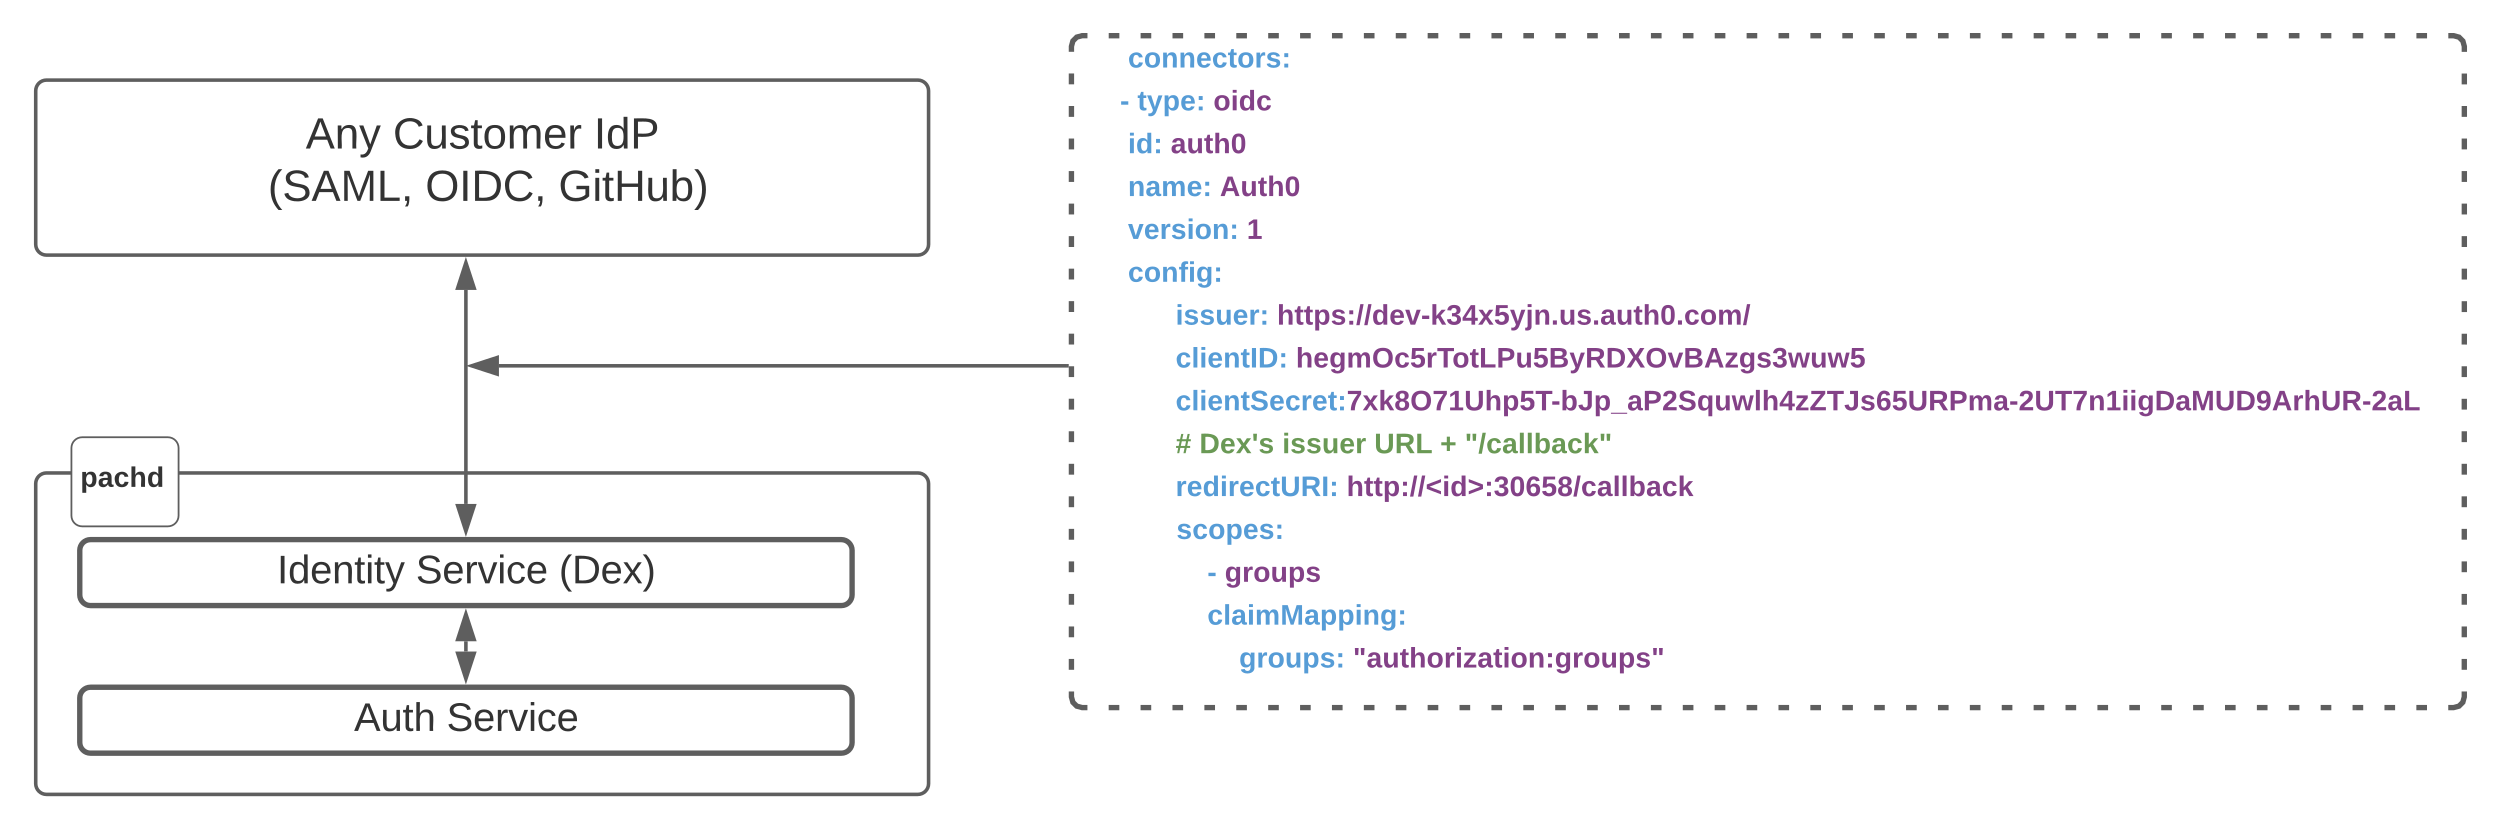 <svg xmlns="http://www.w3.org/2000/svg" xmlns:xlink="http://www.w3.org/1999/xlink" xmlns:lucid="lucid" width="1400" height="464.86"><g transform="translate(-280 184.856)" lucid:page-tab-id="0_0"><path d="M300 86c0-3.3 2.7-6 6-6h488c3.3 0 6 2.7 6 6v168c0 3.3-2.7 6-6 6H306c-3.3 0-6-2.7-6-6z" stroke="#5e5e5e" stroke-width="2" fill="#fff"/><path d="M324.67 123.33c0-3.3 2.68-6 6-6h420.5c3.3 0 6 2.7 6 6v24.93c0 3.3-2.7 6-6 6h-420.5c-3.32 0-6-2.7-6-6z" stroke="#5e5e5e" stroke-width="3" fill="#fff"/><use xlink:href="#a" transform="matrix(1,0,0,1,329.667,122.333) translate(105.512 19.465)"/><use xlink:href="#b" transform="matrix(1,0,0,1,329.667,122.333) translate(183.228 19.465)"/><use xlink:href="#c" transform="matrix(1,0,0,1,329.667,122.333) translate(263.352 19.465)"/><path d="M324.67 206c0-3.3 2.68-6 6-6h420.5c3.3 0 6 2.7 6 6v24.92c0 3.32-2.7 6-6 6h-420.5c-3.32 0-6-2.68-6-6z" stroke="#5e5e5e" stroke-width="3" fill="#fff"/><use xlink:href="#d" transform="matrix(1,0,0,1,329.667,205) translate(148.599 19.465)"/><use xlink:href="#e" transform="matrix(1,0,0,1,329.667,205) translate(200.451 19.465)"/><path d="M540.9 174.26V180" stroke="#5e5e5e" stroke-width="2" fill="none"/><path d="M540.9 159l4.65 14.26h-9.27zM540.9 195.26L536.3 181h9.27z" stroke="#5e5e5e" stroke-width="2" fill="#5e5e5e"/><path d="M300-134c0-3.3 2.7-6 6-6h488c3.3 0 6 2.7 6 6v86c0 3.3-2.7 6-6 6H306c-3.3 0-6-2.7-6-6z" stroke="#5e5e5e" stroke-width="2" fill="#fff"/><use xlink:href="#f" transform="matrix(1,0,0,1,305,-135) translate(146.204 33.306)"/><use xlink:href="#g" transform="matrix(1,0,0,1,305,-135) translate(195.093 33.306)"/><use xlink:href="#h" transform="matrix(1,0,0,1,305,-135) translate(307.605 33.306)"/><use xlink:href="#i" transform="matrix(1,0,0,1,305,-135) translate(118.262 62.639)"/><use xlink:href="#j" transform="matrix(1,0,0,1,305,-135) translate(125.052 62.639)"/><use xlink:href="#k" transform="matrix(1,0,0,1,305,-135) translate(213.188 62.639)"/><use xlink:href="#l" transform="matrix(1,0,0,1,305,-135) translate(287.744 62.639)"/><path d="M880-158.86c0-3.3 2.7-6 6-6h768c3.3 0 6 2.7 6 6V205.4c0 3.3-2.7 6-6 6H886c-3.3 0-6-2.7-6-6z" fill="#fff"/><path d="M900.88-164.86h5.96m11.9 0h5.96m11.9 0h5.96m11.9 0h5.96m11.9 0h5.96m11.9 0h5.96m11.9 0h5.96m11.9 0h5.96m11.9 0h5.96m11.9 0h5.96m11.9 0h5.96m11.9 0h5.96m11.9 0h5.96m11.9 0h5.96m11.9 0h5.96m11.9 0h5.96m11.9 0h5.96m11.9 0h5.97m11.9 0h5.96m11.9 0h5.96m11.9 0h5.95m11.9 0h5.96m11.9 0h5.97m11.9 0h5.96m11.9 0h5.96m11.9 0h5.95m11.9 0h5.96m11.92 0h5.95m11.9 0h5.96m11.9 0h5.96m11.9 0h5.95m11.9 0h5.96m11.92 0h5.95m11.9 0h5.96m11.9 0h5.96m11.9 0h5.95m11.9 0h5.96m11.92 0h5.95m11.9 0h5.96m11.9 0h5.97m11.9 0h5.96m11.9 0h5.96m11.9 0h2.98l3.03.82 2.15 2.16.82 3.02v3.04m0 12.14v6.07m0 12.13v6.07m0 12.15v6.07m0 12.14v6.07m0 12.14v6.07m0 12.14v6.08m0 12.14v6.07m0 12.14v6.08m0 12.14V8.1m0 12.14v6.07m0 12.15v6.07m0 12.14v6.07m0 12.14v6.08m0 12.14v6.06m0 12.14v6.07m0 12.14v6.08m0 12.15v6.07m0 12.14V172m0 12.15v6.07m0 12.14v3.04l-.82 3.03-2.15 2.15-3.03.82h-2.98m-11.9 0h-5.96m-11.9 0h-5.96m-11.9 0h-5.96m-11.9 0h-5.96m-11.9 0h-5.96m-11.9 0h-5.96m-11.9 0H1526m-11.9 0h-5.96m-11.9 0h-5.96m-11.9 0h-5.96m-11.9 0h-5.96m-11.9 0h-5.96m-11.9 0h-5.96m-11.9 0h-5.96m-11.9 0h-5.96m-11.9 0h-5.96m-11.9 0h-5.96m-11.9 0h-5.97m-11.9 0h-5.96m-11.9 0h-5.96m-11.9 0h-5.95m-11.9 0h-5.96m-11.9 0h-5.97m-11.9 0h-5.96m-11.9 0h-5.96m-11.9 0h-5.95m-11.9 0h-5.96m-11.92 0h-5.95m-11.9 0h-5.96m-11.9 0h-5.96m-11.9 0h-5.95m-11.9 0h-5.96m-11.92 0h-5.95m-11.9 0h-5.96m-11.9 0h-5.96m-11.9 0h-5.95m-11.9 0h-5.96m-11.92 0h-5.95m-11.9 0h-5.96m-11.9 0h-5.97m-11.9 0h-5.96m-11.9 0h-5.96m-11.9 0H886l-3.03-.82-2.15-2.15-.82-3.03v-3.04m0-12.14v-6.07m0-12.14v-6.06m0-12.14v-6.07m0-12.15v-6.07m0-12.13v-6.07m0-12.14V93.1m0-12.15v-6.08m0-12.14v-6.07m0-12.14v-6.07m0-12.14v-6.06m0-12.15V2m0-12.14v-6.07m0-12.13v-6.07m0-12.14v-6.08m0-12.14v-6.07m0-12.14v-6.07m0-12.14v-6.07m0-12.15v-6.07m0-12.14v-6.08m0-12.14v-3.04l.82-3.02 2.15-2.16 3.03-.82h2.98" stroke="#5e5e5e" stroke-width="3" fill="none"/><use xlink:href="#m" transform="matrix(1,0,0,1,885,-159.856) translate(0 12.8)"/><use xlink:href="#n" transform="matrix(1,0,0,1,885,-159.856) translate(26.667 12.8)"/><use xlink:href="#o" transform="matrix(1,0,0,1,885,-159.856) translate(0 36.8)"/><use xlink:href="#p" transform="matrix(1,0,0,1,885,-159.856) translate(22.222 36.8)"/><use xlink:href="#q" transform="matrix(1,0,0,1,885,-159.856) translate(31.956 36.8)"/><use xlink:href="#r" transform="matrix(1,0,0,1,885,-159.856) translate(74.489 36.8)"/><use xlink:href="#s" transform="matrix(1,0,0,1,885,-159.856) translate(0 60.8)"/><use xlink:href="#t" transform="matrix(1,0,0,1,885,-159.856) translate(26.667 60.8)"/><use xlink:href="#u" transform="matrix(1,0,0,1,885,-159.856) translate(50.578 60.8)"/><use xlink:href="#s" transform="matrix(1,0,0,1,885,-159.856) translate(0 84.8)"/><use xlink:href="#v" transform="matrix(1,0,0,1,885,-159.856) translate(26.667 84.8)"/><use xlink:href="#w" transform="matrix(1,0,0,1,885,-159.856) translate(78.133 84.8)"/><use xlink:href="#s" transform="matrix(1,0,0,1,885,-159.856) translate(0 108.8)"/><use xlink:href="#x" transform="matrix(1,0,0,1,885,-159.856) translate(26.667 108.8)"/><use xlink:href="#y" transform="matrix(1,0,0,1,885,-159.856) translate(93.2 108.8)"/><use xlink:href="#s" transform="matrix(1,0,0,1,885,-159.856) translate(0 132.8)"/><use xlink:href="#z" transform="matrix(1,0,0,1,885,-159.856) translate(26.667 132.8)"/><use xlink:href="#A" transform="matrix(1,0,0,1,885,-159.856) translate(0 156.8)"/><use xlink:href="#B" transform="matrix(1,0,0,1,885,-159.856) translate(53.333 156.8)"/><use xlink:href="#C" transform="matrix(1,0,0,1,885,-159.856) translate(110.133 156.8)"/><use xlink:href="#A" transform="matrix(1,0,0,1,885,-159.856) translate(0 180.8)"/><use xlink:href="#D" transform="matrix(1,0,0,1,885,-159.856) translate(53.333 180.8)"/><use xlink:href="#E" transform="matrix(1,0,0,1,885,-159.856) translate(120.711 180.8)"/><use xlink:href="#A" transform="matrix(1,0,0,1,885,-159.856) translate(0 204.8)"/><use xlink:href="#F" transform="matrix(1,0,0,1,885,-159.856) translate(53.333 204.8)"/><use xlink:href="#G" transform="matrix(1,0,0,1,885,-159.856) translate(0 228.8)"/><use xlink:href="#H" transform="matrix(1,0,0,1,885,-159.856) translate(53.333 228.8)"/><use xlink:href="#I" transform="matrix(1,0,0,1,885,-159.856) translate(66.667 228.8)"/><use xlink:href="#J" transform="matrix(1,0,0,1,885,-159.856) translate(113.067 228.8)"/><use xlink:href="#K" transform="matrix(1,0,0,1,885,-159.856) translate(164.578 228.8)"/><use xlink:href="#L" transform="matrix(1,0,0,1,885,-159.856) translate(201.467 228.8)"/><use xlink:href="#M" transform="matrix(1,0,0,1,885,-159.856) translate(215.244 228.8)"/><use xlink:href="#A" transform="matrix(1,0,0,1,885,-159.856) translate(0 252.8)"/><use xlink:href="#N" transform="matrix(1,0,0,1,885,-159.856) translate(53.333 252.8)"/><use xlink:href="#O" transform="matrix(1,0,0,1,885,-159.856) translate(149.111 252.8)"/><use xlink:href="#P" transform="matrix(1,0,0,1,885,-159.856) translate(36.01 276.8)"/><use xlink:href="#Q" transform="matrix(1,0,0,1,885,-159.856) translate(53.788 276.8)"/><use xlink:href="#R" transform="matrix(1,0,0,1,885,-159.856) translate(0 300.8)"/><use xlink:href="#S" transform="matrix(1,0,0,1,885,-159.856) translate(71.111 300.8)"/><use xlink:href="#T" transform="matrix(1,0,0,1,885,-159.856) translate(80.844 300.8)"/><use xlink:href="#R" transform="matrix(1,0,0,1,885,-159.856) translate(0 324.8)"/><use xlink:href="#U" transform="matrix(1,0,0,1,885,-159.856) translate(71.111 324.8)"/><use xlink:href="#V" transform="matrix(1,0,0,1,885,-159.856) translate(0 348.8)"/><use xlink:href="#W" transform="matrix(1,0,0,1,885,-159.856) translate(88.889 348.8)"/><use xlink:href="#X" transform="matrix(1,0,0,1,885,-159.856) translate(152.667 348.8)"/><path d="M877.5 20H559.4" stroke="#5e5e5e" stroke-width="2" fill="none"/><path d="M878.5 21h-1.03v-2h1.03z" fill="#5e5e5e"/><path d="M544.15 20l14.26-4.64v9.28z" stroke="#5e5e5e" stroke-width="2" fill="#5e5e5e"/><path d="M320 66c0-3.3 2.7-6 6-6h48c3.3 0 6 2.7 6 6v37.9c0 3.32-2.7 6-6 6h-48c-3.3 0-6-2.68-6-6z" stroke="#5e5e5e" fill="#fff"/><g><use xlink:href="#Y" transform="matrix(1,0,0,1,325,65) translate(0 22.8)"/></g><path d="M540.9-22.5V97.33" stroke="#5e5e5e" stroke-width="2" fill="none"/><path d="M540.9-37.76l4.65 14.26h-9.27zM540.9 112.6l-4.62-14.27h9.27z" stroke="#5e5e5e" stroke-width="2" fill="#5e5e5e"/><defs><path fill="#333" d="M33 0v-248h34V0H33" id="Z"/><path fill="#333" d="M85-194c31 0 48 13 60 33l-1-100h32l1 261h-30c-2-10 0-23-3-31C134-8 116 4 85 4 32 4 16-35 15-94c0-66 23-100 70-100zm9 24c-40 0-46 34-46 75 0 40 6 74 45 74 42 0 51-32 51-76 0-42-9-74-50-73" id="aa"/><path fill="#333" d="M100-194c63 0 86 42 84 106H49c0 40 14 67 53 68 26 1 43-12 49-29l28 8c-11 28-37 45-77 45C44 4 14-33 15-96c1-61 26-98 85-98zm52 81c6-60-76-77-97-28-3 7-6 17-6 28h103" id="ab"/><path fill="#333" d="M117-194c89-4 53 116 60 194h-32v-121c0-31-8-49-39-48C34-167 62-67 57 0H25l-1-190h30c1 10-1 24 2 32 11-22 29-35 61-36" id="ac"/><path fill="#333" d="M59-47c-2 24 18 29 38 22v24C64 9 27 4 27-40v-127H5v-23h24l9-43h21v43h35v23H59v120" id="ad"/><path fill="#333" d="M24-231v-30h32v30H24zM24 0v-190h32V0H24" id="ae"/><path fill="#333" d="M179-190L93 31C79 59 56 82 12 73V49c39 6 53-20 64-50L1-190h34L92-34l54-156h33" id="af"/><g id="a"><use transform="matrix(0.062,0,0,0.062,0,0)" xlink:href="#Z"/><use transform="matrix(0.062,0,0,0.062,6.173,0)" xlink:href="#aa"/><use transform="matrix(0.062,0,0,0.062,18.519,0)" xlink:href="#ab"/><use transform="matrix(0.062,0,0,0.062,30.864,0)" xlink:href="#ac"/><use transform="matrix(0.062,0,0,0.062,43.21,0)" xlink:href="#ad"/><use transform="matrix(0.062,0,0,0.062,49.383,0)" xlink:href="#ae"/><use transform="matrix(0.062,0,0,0.062,54.259,0)" xlink:href="#ad"/><use transform="matrix(0.062,0,0,0.062,60.432,0)" xlink:href="#af"/></g><path fill="#333" d="M185-189c-5-48-123-54-124 2 14 75 158 14 163 119 3 78-121 87-175 55-17-10-28-26-33-46l33-7c5 56 141 63 141-1 0-78-155-14-162-118-5-82 145-84 179-34 5 7 8 16 11 25" id="ag"/><path fill="#333" d="M114-163C36-179 61-72 57 0H25l-1-190h30c1 12-1 29 2 39 6-27 23-49 58-41v29" id="ah"/><path fill="#333" d="M108 0H70L1-190h34L89-25l56-165h34" id="ai"/><path fill="#333" d="M96-169c-40 0-48 33-48 73s9 75 48 75c24 0 41-14 43-38l32 2c-6 37-31 61-74 61-59 0-76-41-82-99-10-93 101-131 147-64 4 7 5 14 7 22l-32 3c-4-21-16-35-41-35" id="aj"/><g id="b"><use transform="matrix(0.062,0,0,0.062,0,0)" xlink:href="#ag"/><use transform="matrix(0.062,0,0,0.062,14.815,0)" xlink:href="#ab"/><use transform="matrix(0.062,0,0,0.062,27.16,0)" xlink:href="#ah"/><use transform="matrix(0.062,0,0,0.062,34.506,0)" xlink:href="#ai"/><use transform="matrix(0.062,0,0,0.062,45.617,0)" xlink:href="#ae"/><use transform="matrix(0.062,0,0,0.062,50.494,0)" xlink:href="#aj"/><use transform="matrix(0.062,0,0,0.062,61.605,0)" xlink:href="#ab"/></g><path fill="#333" d="M87 75C49 33 22-17 22-94c0-76 28-126 65-167h31c-38 41-64 92-64 168S80 34 118 75H87" id="ak"/><path fill="#333" d="M30-248c118-7 216 8 213 122C240-48 200 0 122 0H30v-248zM63-27c89 8 146-16 146-99s-60-101-146-95v194" id="al"/><path fill="#333" d="M141 0L90-78 38 0H4l68-98-65-92h35l48 74 47-74h35l-64 92 68 98h-35" id="am"/><path fill="#333" d="M33-261c38 41 65 92 65 168S71 34 33 75H2C39 34 66-17 66-93S39-220 2-261h31" id="an"/><g id="c"><use transform="matrix(0.062,0,0,0.062,0,0)" xlink:href="#ak"/><use transform="matrix(0.062,0,0,0.062,7.346,0)" xlink:href="#al"/><use transform="matrix(0.062,0,0,0.062,23.333,0)" xlink:href="#ab"/><use transform="matrix(0.062,0,0,0.062,35.679,0)" xlink:href="#am"/><use transform="matrix(0.062,0,0,0.062,46.79,0)" xlink:href="#an"/></g><path fill="#333" d="M205 0l-28-72H64L36 0H1l101-248h38L239 0h-34zm-38-99l-47-123c-12 45-31 82-46 123h93" id="ao"/><path fill="#333" d="M84 4C-5 8 30-112 23-190h32v120c0 31 7 50 39 49 72-2 45-101 50-169h31l1 190h-30c-1-10 1-25-2-33-11 22-28 36-60 37" id="ap"/><path fill="#333" d="M106-169C34-169 62-67 57 0H25v-261h32l-1 103c12-21 28-36 61-36 89 0 53 116 60 194h-32v-121c2-32-8-49-39-48" id="aq"/><g id="d"><use transform="matrix(0.062,0,0,0.062,0,0)" xlink:href="#ao"/><use transform="matrix(0.062,0,0,0.062,14.815,0)" xlink:href="#ap"/><use transform="matrix(0.062,0,0,0.062,27.16,0)" xlink:href="#ad"/><use transform="matrix(0.062,0,0,0.062,33.333,0)" xlink:href="#aq"/></g><g id="e"><use transform="matrix(0.062,0,0,0.062,0,0)" xlink:href="#ag"/><use transform="matrix(0.062,0,0,0.062,14.815,0)" xlink:href="#ab"/><use transform="matrix(0.062,0,0,0.062,27.16,0)" xlink:href="#ah"/><use transform="matrix(0.062,0,0,0.062,34.506,0)" xlink:href="#ai"/><use transform="matrix(0.062,0,0,0.062,45.617,0)" xlink:href="#ae"/><use transform="matrix(0.062,0,0,0.062,50.494,0)" xlink:href="#aj"/><use transform="matrix(0.062,0,0,0.062,61.605,0)" xlink:href="#ab"/></g><g id="f"><use transform="matrix(0.068,0,0,0.068,0,0)" xlink:href="#ao"/><use transform="matrix(0.068,0,0,0.068,16.296,0)" xlink:href="#ac"/><use transform="matrix(0.068,0,0,0.068,29.877,0)" xlink:href="#af"/></g><path fill="#333" d="M212-179c-10-28-35-45-73-45-59 0-87 40-87 99 0 60 29 101 89 101 43 0 62-24 78-52l27 14C228-24 195 4 139 4 59 4 22-46 18-125c-6-104 99-153 187-111 19 9 31 26 39 46" id="ar"/><path fill="#333" d="M135-143c-3-34-86-38-87 0 15 53 115 12 119 90S17 21 10-45l28-5c4 36 97 45 98 0-10-56-113-15-118-90-4-57 82-63 122-42 12 7 21 19 24 35" id="as"/><path fill="#333" d="M100-194c62-1 85 37 85 99 1 63-27 99-86 99S16-35 15-95c0-66 28-99 85-99zM99-20c44 1 53-31 53-75 0-43-8-75-51-75s-53 32-53 75 10 74 51 75" id="at"/><path fill="#333" d="M210-169c-67 3-38 105-44 169h-31v-121c0-29-5-50-35-48C34-165 62-65 56 0H25l-1-190h30c1 10-1 24 2 32 10-44 99-50 107 0 11-21 27-35 58-36 85-2 47 119 55 194h-31v-121c0-29-5-49-35-48" id="au"/><g id="g"><use transform="matrix(0.068,0,0,0.068,0,0)" xlink:href="#ar"/><use transform="matrix(0.068,0,0,0.068,17.586,0)" xlink:href="#ap"/><use transform="matrix(0.068,0,0,0.068,31.167,0)" xlink:href="#as"/><use transform="matrix(0.068,0,0,0.068,43.389,0)" xlink:href="#ad"/><use transform="matrix(0.068,0,0,0.068,50.179,0)" xlink:href="#at"/><use transform="matrix(0.068,0,0,0.068,63.759,0)" xlink:href="#au"/><use transform="matrix(0.068,0,0,0.068,84.062,0)" xlink:href="#ab"/><use transform="matrix(0.068,0,0,0.068,97.642,0)" xlink:href="#ah"/></g><path fill="#333" d="M30-248c87 1 191-15 191 75 0 78-77 80-158 76V0H30v-248zm33 125c57 0 124 11 124-50 0-59-68-47-124-48v98" id="av"/><g id="h"><use transform="matrix(0.068,0,0,0.068,0,0)" xlink:href="#Z"/><use transform="matrix(0.068,0,0,0.068,6.79,0)" xlink:href="#aa"/><use transform="matrix(0.068,0,0,0.068,20.37,0)" xlink:href="#av"/></g><path fill="#333" d="M240 0l2-218c-23 76-54 145-80 218h-23L58-218 59 0H30v-248h44l77 211c21-75 51-140 76-211h43V0h-30" id="aw"/><path fill="#333" d="M30 0v-248h33v221h125V0H30" id="ax"/><path fill="#333" d="M68-38c1 34 0 65-14 84H32c9-13 17-26 17-46H33v-38h35" id="ay"/><g id="j"><use transform="matrix(0.068,0,0,0.068,0,0)" xlink:href="#ak"/><use transform="matrix(0.068,0,0,0.068,8.08,0)" xlink:href="#ag"/><use transform="matrix(0.068,0,0,0.068,24.377,0)" xlink:href="#ao"/><use transform="matrix(0.068,0,0,0.068,40.673,0)" xlink:href="#aw"/><use transform="matrix(0.068,0,0,0.068,60.975,0)" xlink:href="#ax"/><use transform="matrix(0.068,0,0,0.068,74.556,0)" xlink:href="#ay"/></g><path fill="#333" d="M140-251c81 0 123 46 123 126C263-46 219 4 140 4 59 4 17-45 17-125s42-126 123-126zm0 227c63 0 89-41 89-101s-29-99-89-99c-61 0-89 39-89 99S79-25 140-24" id="az"/><g id="k"><use transform="matrix(0.068,0,0,0.068,0,0)" xlink:href="#az"/><use transform="matrix(0.068,0,0,0.068,19.012,0)" xlink:href="#Z"/><use transform="matrix(0.068,0,0,0.068,25.802,0)" xlink:href="#al"/><use transform="matrix(0.068,0,0,0.068,43.389,0)" xlink:href="#ar"/><use transform="matrix(0.068,0,0,0.068,60.975,0)" xlink:href="#ay"/></g><path fill="#333" d="M143 4C61 4 22-44 18-125c-5-107 100-154 193-111 17 8 29 25 37 43l-32 9c-13-25-37-40-76-40-61 0-88 39-88 99 0 61 29 100 91 101 35 0 62-11 79-27v-45h-74v-28h105v86C228-13 192 4 143 4" id="aA"/><path fill="#333" d="M197 0v-115H63V0H30v-248h33v105h134v-105h34V0h-34" id="aB"/><path fill="#333" d="M115-194c53 0 69 39 70 98 0 66-23 100-70 100C84 3 66-7 56-30L54 0H23l1-261h32v101c10-23 28-34 59-34zm-8 174c40 0 45-34 45-75 0-40-5-75-45-74-42 0-51 32-51 76 0 43 10 73 51 73" id="aC"/><g id="l"><use transform="matrix(0.068,0,0,0.068,0,0)" xlink:href="#aA"/><use transform="matrix(0.068,0,0,0.068,19.012,0)" xlink:href="#ae"/><use transform="matrix(0.068,0,0,0.068,24.377,0)" xlink:href="#ad"/><use transform="matrix(0.068,0,0,0.068,31.167,0)" xlink:href="#aB"/><use transform="matrix(0.068,0,0,0.068,48.753,0)" xlink:href="#ap"/><use transform="matrix(0.068,0,0,0.068,62.333,0)" xlink:href="#aC"/><use transform="matrix(0.068,0,0,0.068,75.914,0)" xlink:href="#an"/></g><path fill="#569cd6" d="M190-63c-7 42-38 67-86 67-59 0-84-38-90-98-12-110 154-137 174-36l-49 2c-2-19-15-32-35-32-30 0-35 28-38 64-6 74 65 87 74 30" id="aD"/><path fill="#569cd6" d="M110-194c64 0 96 36 96 99 0 64-35 99-97 99-61 0-95-36-95-99 0-62 34-99 96-99zm-1 164c35 0 45-28 45-65 0-40-10-65-43-65-34 0-45 26-45 65 0 36 10 65 43 65" id="aE"/><path fill="#569cd6" d="M135-194c87-1 58 113 63 194h-50c-7-57 23-157-34-157-59 0-34 97-39 157H25l-1-190h47c2 12-1 28 3 38 12-26 28-41 61-42" id="aF"/><path fill="#569cd6" d="M185-48c-13 30-37 53-82 52C43 2 14-33 14-96s30-98 90-98c62 0 83 45 84 108H66c0 31 8 55 39 56 18 0 30-7 34-22zm-45-69c5-46-57-63-70-21-2 6-4 13-4 21h74" id="aG"/><path fill="#569cd6" d="M115-3C79 11 28 4 28-45v-112H4v-33h27l15-45h31v45h36v33H77v99c-1 23 16 31 38 25v30" id="aH"/><path fill="#569cd6" d="M135-150c-39-12-60 13-60 57V0H25l-1-190h47c2 13-1 29 3 40 6-28 27-53 61-41v41" id="aI"/><path fill="#569cd6" d="M137-138c1-29-70-34-71-4 15 46 118 7 119 86 1 83-164 76-172 9l43-7c4 19 20 25 44 25 33 8 57-30 24-41C81-84 22-81 20-136c-2-80 154-74 161-7" id="aJ"/><path fill="#569cd6" d="M35-132v-50h50v50H35zM35 0v-49h50V0H35" id="aK"/><g id="n"><use transform="matrix(0.044,0,0,0.044,0,0)" xlink:href="#aD"/><use transform="matrix(0.044,0,0,0.044,8.889,0)" xlink:href="#aE"/><use transform="matrix(0.044,0,0,0.044,18.622,0)" xlink:href="#aF"/><use transform="matrix(0.044,0,0,0.044,28.356,0)" xlink:href="#aF"/><use transform="matrix(0.044,0,0,0.044,38.089,0)" xlink:href="#aG"/><use transform="matrix(0.044,0,0,0.044,46.978,0)" xlink:href="#aD"/><use transform="matrix(0.044,0,0,0.044,55.867,0)" xlink:href="#aH"/><use transform="matrix(0.044,0,0,0.044,61.156,0)" xlink:href="#aE"/><use transform="matrix(0.044,0,0,0.044,70.889,0)" xlink:href="#aI"/><use transform="matrix(0.044,0,0,0.044,77.111,0)" xlink:href="#aJ"/><use transform="matrix(0.044,0,0,0.044,86,0)" xlink:href="#aK"/></g><path fill="#569cd6" d="M14-72v-43h91v43H14" id="aL"/><use transform="matrix(0.044,0,0,0.044,0,0)" xlink:href="#aL" id="p"/><path fill="#569cd6" d="M123 10C108 53 80 86 19 72V37c35 8 53-11 59-39L3-190h52l48 148c12-52 28-100 44-148h51" id="aM"/><path fill="#569cd6" d="M135-194c53 0 70 44 70 98 0 56-19 98-73 100-31 1-45-17-59-34 3 33 2 69 2 105H25l-1-265h48c2 10 0 23 3 31 11-24 29-35 60-35zM114-30c33 0 39-31 40-66 0-38-9-64-40-64-56 0-55 130 0 130" id="aN"/><g id="q"><use transform="matrix(0.044,0,0,0.044,0,0)" xlink:href="#aH"/><use transform="matrix(0.044,0,0,0.044,5.289,0)" xlink:href="#aM"/><use transform="matrix(0.044,0,0,0.044,14.178,0)" xlink:href="#aN"/><use transform="matrix(0.044,0,0,0.044,23.911,0)" xlink:href="#aG"/><use transform="matrix(0.044,0,0,0.044,32.8,0)" xlink:href="#aK"/></g><path fill="#834187" d="M110-194c64 0 96 36 96 99 0 64-35 99-97 99-61 0-95-36-95-99 0-62 34-99 96-99zm-1 164c35 0 45-28 45-65 0-40-10-65-43-65-34 0-45 26-45 65 0 36 10 65 43 65" id="aO"/><path fill="#834187" d="M25-224v-37h50v37H25zM25 0v-190h50V0H25" id="aP"/><path fill="#834187" d="M88-194c31-1 46 15 58 34l-1-101h50l1 261h-48c-2-10 0-23-3-31C134-8 116 4 84 4 32 4 16-41 15-95c0-56 19-97 73-99zm17 164c33 0 40-30 41-66 1-37-9-64-41-64s-38 30-39 65c0 43 13 65 39 65" id="aQ"/><path fill="#834187" d="M190-63c-7 42-38 67-86 67-59 0-84-38-90-98-12-110 154-137 174-36l-49 2c-2-19-15-32-35-32-30 0-35 28-38 64-6 74 65 87 74 30" id="aR"/><g id="r"><use transform="matrix(0.044,0,0,0.044,0,0)" xlink:href="#aO"/><use transform="matrix(0.044,0,0,0.044,9.733,0)" xlink:href="#aP"/><use transform="matrix(0.044,0,0,0.044,14.178,0)" xlink:href="#aQ"/><use transform="matrix(0.044,0,0,0.044,23.911,0)" xlink:href="#aR"/></g><path fill="#569cd6" d="M25-224v-37h50v37H25zM25 0v-190h50V0H25" id="aS"/><path fill="#569cd6" d="M88-194c31-1 46 15 58 34l-1-101h50l1 261h-48c-2-10 0-23-3-31C134-8 116 4 84 4 32 4 16-41 15-95c0-56 19-97 73-99zm17 164c33 0 40-30 41-66 1-37-9-64-41-64s-38 30-39 65c0 43 13 65 39 65" id="aT"/><g id="t"><use transform="matrix(0.044,0,0,0.044,0,0)" xlink:href="#aS"/><use transform="matrix(0.044,0,0,0.044,4.444,0)" xlink:href="#aT"/><use transform="matrix(0.044,0,0,0.044,14.178,0)" xlink:href="#aK"/></g><path fill="#834187" d="M133-34C117-15 103 5 69 4 32 3 11-16 11-54c-1-60 55-63 116-61 1-26-3-47-28-47-18 1-26 9-28 27l-52-2c7-38 36-58 82-57s74 22 75 68l1 82c-1 14 12 18 25 15v27c-30 8-71 5-69-32zm-48 3c29 0 43-24 42-57-32 0-66-3-65 30 0 17 8 27 23 27" id="aU"/><path fill="#834187" d="M85 4C-2 5 27-109 22-190h50c7 57-23 150 33 157 60-5 35-97 40-157h50l1 190h-47c-2-12 1-28-3-38-12 25-28 42-61 42" id="aV"/><path fill="#834187" d="M115-3C79 11 28 4 28-45v-112H4v-33h27l15-45h31v45h36v33H77v99c-1 23 16 31 38 25v30" id="aW"/><path fill="#834187" d="M114-157C55-157 80-60 75 0H25v-261h50l-1 109c12-26 28-41 61-42 86-1 58 113 63 194h-50c-7-57 23-157-34-157" id="aX"/><path fill="#834187" d="M101-251c68 0 84 54 84 127C185-50 166 4 99 4S15-52 14-124c-1-75 17-127 87-127zm-1 216c37-5 36-46 36-89s4-89-36-89c-39 0-36 45-36 89 0 43-3 85 36 89" id="aY"/><g id="u"><use transform="matrix(0.044,0,0,0.044,0,0)" xlink:href="#aU"/><use transform="matrix(0.044,0,0,0.044,8.889,0)" xlink:href="#aV"/><use transform="matrix(0.044,0,0,0.044,18.622,0)" xlink:href="#aW"/><use transform="matrix(0.044,0,0,0.044,23.911,0)" xlink:href="#aX"/><use transform="matrix(0.044,0,0,0.044,33.644,0)" xlink:href="#aY"/></g><path fill="#569cd6" d="M133-34C117-15 103 5 69 4 32 3 11-16 11-54c-1-60 55-63 116-61 1-26-3-47-28-47-18 1-26 9-28 27l-52-2c7-38 36-58 82-57s74 22 75 68l1 82c-1 14 12 18 25 15v27c-30 8-71 5-69-32zm-48 3c29 0 43-24 42-57-32 0-66-3-65 30 0 17 8 27 23 27" id="aZ"/><path fill="#569cd6" d="M220-157c-53 9-28 100-34 157h-49v-107c1-27-5-49-29-50C55-147 81-57 75 0H25l-1-190h47c2 12-1 28 3 38 10-53 101-56 108 0 13-22 24-43 59-42 82 1 51 116 57 194h-49v-107c-1-25-5-48-29-50" id="ba"/><g id="v"><use transform="matrix(0.044,0,0,0.044,0,0)" xlink:href="#aF"/><use transform="matrix(0.044,0,0,0.044,9.733,0)" xlink:href="#aZ"/><use transform="matrix(0.044,0,0,0.044,18.622,0)" xlink:href="#ba"/><use transform="matrix(0.044,0,0,0.044,32.844,0)" xlink:href="#aG"/><use transform="matrix(0.044,0,0,0.044,41.733,0)" xlink:href="#aK"/></g><path fill="#834187" d="M199 0l-22-63H83L61 0H9l90-248h61L250 0h-51zm-33-102l-36-108c-10 38-24 72-36 108h72" id="bb"/><g id="w"><use transform="matrix(0.044,0,0,0.044,0,0)" xlink:href="#bb"/><use transform="matrix(0.044,0,0,0.044,11.511,0)" xlink:href="#aV"/><use transform="matrix(0.044,0,0,0.044,21.244,0)" xlink:href="#aW"/><use transform="matrix(0.044,0,0,0.044,26.533,0)" xlink:href="#aX"/><use transform="matrix(0.044,0,0,0.044,36.267,0)" xlink:href="#aY"/></g><path fill="#569cd6" d="M128 0H69L1-190h53L99-40l48-150h52" id="bc"/><g id="x"><use transform="matrix(0.044,0,0,0.044,0,0)" xlink:href="#bc"/><use transform="matrix(0.044,0,0,0.044,8.889,0)" xlink:href="#aG"/><use transform="matrix(0.044,0,0,0.044,17.778,0)" xlink:href="#aI"/><use transform="matrix(0.044,0,0,0.044,24,0)" xlink:href="#aJ"/><use transform="matrix(0.044,0,0,0.044,32.889,0)" xlink:href="#aS"/><use transform="matrix(0.044,0,0,0.044,37.333,0)" xlink:href="#aE"/><use transform="matrix(0.044,0,0,0.044,47.067,0)" xlink:href="#aF"/><use transform="matrix(0.044,0,0,0.044,56.8,0)" xlink:href="#aK"/></g><path fill="#834187" d="M23 0v-37h61v-169l-59 37v-38l62-41h46v211h57V0H23" id="bd"/><use transform="matrix(0.044,0,0,0.044,0,0)" xlink:href="#bd" id="y"/><path fill="#569cd6" d="M121-226c-27-7-43 5-38 36h38v33H83V0H34v-157H6v-33h28c-9-59 32-81 87-68v32" id="be"/><path fill="#569cd6" d="M195-6C206 82 75 100 31 46c-4-6-6-13-8-21l49-6c3 16 16 24 34 25 40 0 42-37 40-79-11 22-30 35-61 35-53 0-70-43-70-97 0-56 18-96 73-97 30 0 46 14 59 34l2-30h47zm-90-29c32 0 41-27 41-63 0-35-9-62-40-62-32 0-39 29-40 63 0 36 9 62 39 62" id="bf"/><g id="z"><use transform="matrix(0.044,0,0,0.044,0,0)" xlink:href="#aD"/><use transform="matrix(0.044,0,0,0.044,8.889,0)" xlink:href="#aE"/><use transform="matrix(0.044,0,0,0.044,18.622,0)" xlink:href="#aF"/><use transform="matrix(0.044,0,0,0.044,28.356,0)" xlink:href="#be"/><use transform="matrix(0.044,0,0,0.044,33.644,0)" xlink:href="#aS"/><use transform="matrix(0.044,0,0,0.044,38.089,0)" xlink:href="#bf"/><use transform="matrix(0.044,0,0,0.044,47.822,0)" xlink:href="#aK"/></g><path fill="#569cd6" d="M85 4C-2 5 27-109 22-190h50c7 57-23 150 33 157 60-5 35-97 40-157h50l1 190h-47c-2-12 1-28-3-38-12 25-28 42-61 42" id="bg"/><g id="B"><use transform="matrix(0.044,0,0,0.044,0,0)" xlink:href="#aS"/><use transform="matrix(0.044,0,0,0.044,4.444,0)" xlink:href="#aJ"/><use transform="matrix(0.044,0,0,0.044,13.333,0)" xlink:href="#aJ"/><use transform="matrix(0.044,0,0,0.044,22.222,0)" xlink:href="#bg"/><use transform="matrix(0.044,0,0,0.044,31.956,0)" xlink:href="#aG"/><use transform="matrix(0.044,0,0,0.044,40.844,0)" xlink:href="#aI"/><use transform="matrix(0.044,0,0,0.044,47.067,0)" xlink:href="#aK"/></g><path fill="#834187" d="M135-194c53 0 70 44 70 98 0 56-19 98-73 100-31 1-45-17-59-34 3 33 2 69 2 105H25l-1-265h48c2 10 0 23 3 31 11-24 29-35 60-35zM114-30c33 0 39-31 40-66 0-38-9-64-40-64-56 0-55 130 0 130" id="bh"/><path fill="#834187" d="M137-138c1-29-70-34-71-4 15 46 118 7 119 86 1 83-164 76-172 9l43-7c4 19 20 25 44 25 33 8 57-30 24-41C81-84 22-81 20-136c-2-80 154-74 161-7" id="bi"/><path fill="#834187" d="M35-132v-50h50v50H35zM35 0v-49h50V0H35" id="bj"/><path fill="#834187" d="M4 7l51-268h42L46 7H4" id="bk"/><path fill="#834187" d="M185-48c-13 30-37 53-82 52C43 2 14-33 14-96s30-98 90-98c62 0 83 45 84 108H66c0 31 8 55 39 56 18 0 30-7 34-22zm-45-69c5-46-57-63-70-21-2 6-4 13-4 21h74" id="bl"/><path fill="#834187" d="M128 0H69L1-190h53L99-40l48-150h52" id="bm"/><path fill="#834187" d="M14-72v-43h91v43H14" id="bn"/><path fill="#834187" d="M147 0L96-86 75-71V0H25v-261h50v150l67-79h53l-66 74L201 0h-54" id="bo"/><path fill="#834187" d="M128-127c34 4 56 21 59 58 7 91-148 94-172 28-4-9-6-17-7-26l51-5c1 24 16 35 40 36 23 0 39-12 38-36-1-31-31-36-65-34v-40c32 2 59-3 59-33 0-20-13-33-34-33s-33 13-35 32l-50-3c6-44 37-68 86-68 50 0 83 20 83 66 0 35-22 52-53 58" id="bp"/><path fill="#834187" d="M165-50V0h-47v-50H5v-38l105-160h55v161h33v37h-33zm-47-37l2-116L46-87h72" id="bq"/><path fill="#834187" d="M144 0l-44-69L55 0H2l70-98-66-92h53l41 62 40-62h54l-67 91 71 99h-54" id="br"/><path fill="#834187" d="M139-81c0-46-55-55-73-27H18l9-140h149v37H72l-4 63c44-38 133-4 122 66C201 21 21 35 11-62l49-4c5 18 15 30 39 30 26 0 40-18 40-45" id="bs"/><path fill="#834187" d="M123 10C108 53 80 86 19 72V37c35 8 53-11 59-39L3-190h52l48 148c12-52 28-100 44-148h51" id="bt"/><path fill="#834187" d="M25-224v-37h50v37H25zM75 22c2 45-34 59-81 51V38c22 5 31-5 31-27v-201h50V22" id="bu"/><path fill="#834187" d="M135-194c87-1 58 113 63 194h-50c-7-57 23-157-34-157-59 0-34 97-39 157H25l-1-190h47c2 12-1 28 3 38 12-26 28-41 61-42" id="bv"/><path fill="#834187" d="M24 0v-54h51V0H24" id="bw"/><path fill="#834187" d="M220-157c-53 9-28 100-34 157h-49v-107c1-27-5-49-29-50C55-147 81-57 75 0H25l-1-190h47c2 12-1 28 3 38 10-53 101-56 108 0 13-22 24-43 59-42 82 1 51 116 57 194h-49v-107c-1-25-5-48-29-50" id="bx"/><g id="C"><use transform="matrix(0.044,0,0,0.044,0,0)" xlink:href="#aX"/><use transform="matrix(0.044,0,0,0.044,9.733,0)" xlink:href="#aW"/><use transform="matrix(0.044,0,0,0.044,15.022,0)" xlink:href="#aW"/><use transform="matrix(0.044,0,0,0.044,20.311,0)" xlink:href="#bh"/><use transform="matrix(0.044,0,0,0.044,30.044,0)" xlink:href="#bi"/><use transform="matrix(0.044,0,0,0.044,38.933,0)" xlink:href="#bj"/><use transform="matrix(0.044,0,0,0.044,44.222,0)" xlink:href="#bk"/><use transform="matrix(0.044,0,0,0.044,48.667,0)" xlink:href="#bk"/><use transform="matrix(0.044,0,0,0.044,53.111,0)" xlink:href="#aQ"/><use transform="matrix(0.044,0,0,0.044,62.844,0)" xlink:href="#bl"/><use transform="matrix(0.044,0,0,0.044,71.733,0)" xlink:href="#bm"/><use transform="matrix(0.044,0,0,0.044,80.622,0)" xlink:href="#bn"/><use transform="matrix(0.044,0,0,0.044,85.911,0)" xlink:href="#bo"/><use transform="matrix(0.044,0,0,0.044,94.8,0)" xlink:href="#bp"/><use transform="matrix(0.044,0,0,0.044,103.689,0)" xlink:href="#bq"/><use transform="matrix(0.044,0,0,0.044,112.578,0)" xlink:href="#br"/><use transform="matrix(0.044,0,0,0.044,121.467,0)" xlink:href="#bs"/><use transform="matrix(0.044,0,0,0.044,130.356,0)" xlink:href="#bt"/><use transform="matrix(0.044,0,0,0.044,139.244,0)" xlink:href="#bu"/><use transform="matrix(0.044,0,0,0.044,143.689,0)" xlink:href="#bv"/><use transform="matrix(0.044,0,0,0.044,153.422,0)" xlink:href="#bw"/><use transform="matrix(0.044,0,0,0.044,157.867,0)" xlink:href="#aV"/><use transform="matrix(0.044,0,0,0.044,167.6,0)" xlink:href="#bi"/><use transform="matrix(0.044,0,0,0.044,176.489,0)" xlink:href="#bw"/><use transform="matrix(0.044,0,0,0.044,180.933,0)" xlink:href="#aU"/><use transform="matrix(0.044,0,0,0.044,189.822,0)" xlink:href="#aV"/><use transform="matrix(0.044,0,0,0.044,199.556,0)" xlink:href="#aW"/><use transform="matrix(0.044,0,0,0.044,204.844,0)" xlink:href="#aX"/><use transform="matrix(0.044,0,0,0.044,214.578,0)" xlink:href="#aY"/><use transform="matrix(0.044,0,0,0.044,223.467,0)" xlink:href="#bw"/><use transform="matrix(0.044,0,0,0.044,227.911,0)" xlink:href="#aR"/><use transform="matrix(0.044,0,0,0.044,236.8,0)" xlink:href="#aO"/><use transform="matrix(0.044,0,0,0.044,246.533,0)" xlink:href="#bx"/><use transform="matrix(0.044,0,0,0.044,260.756,0)" xlink:href="#bk"/></g><path fill="#569cd6" d="M25 0v-261h50V0H25" id="by"/><path fill="#569cd6" d="M24 0v-248h52V0H24" id="bz"/><path fill="#569cd6" d="M24-248c120-7 223 5 221 122C244-46 201 0 124 0H24v-248zM76-40c74 7 117-18 117-86 0-67-45-88-117-82v168" id="bA"/><g id="D"><use transform="matrix(0.044,0,0,0.044,0,0)" xlink:href="#aD"/><use transform="matrix(0.044,0,0,0.044,8.889,0)" xlink:href="#by"/><use transform="matrix(0.044,0,0,0.044,13.333,0)" xlink:href="#aS"/><use transform="matrix(0.044,0,0,0.044,17.778,0)" xlink:href="#aG"/><use transform="matrix(0.044,0,0,0.044,26.667,0)" xlink:href="#aF"/><use transform="matrix(0.044,0,0,0.044,36.4,0)" xlink:href="#aH"/><use transform="matrix(0.044,0,0,0.044,41.689,0)" xlink:href="#bz"/><use transform="matrix(0.044,0,0,0.044,46.133,0)" xlink:href="#bA"/><use transform="matrix(0.044,0,0,0.044,57.644,0)" xlink:href="#aK"/></g><path fill="#834187" d="M195-6C206 82 75 100 31 46c-4-6-6-13-8-21l49-6c3 16 16 24 34 25 40 0 42-37 40-79-11 22-30 35-61 35-53 0-70-43-70-97 0-56 18-96 73-97 30 0 46 14 59 34l2-30h47zm-90-29c32 0 41-27 41-63 0-35-9-62-40-62-32 0-39 29-40 63 0 36 9 62 39 62" id="bB"/><path fill="#834187" d="M140-251c80 0 125 45 125 126S219 4 139 4C58 4 15-44 15-125s44-126 125-126zm-1 214c52 0 73-35 73-88 0-50-21-86-72-86-52 0-73 35-73 86s22 88 72 88" id="bC"/><path fill="#834187" d="M135-150c-39-12-60 13-60 57V0H25l-1-190h47c2 13-1 29 3 40 6-28 27-53 61-41v41" id="bD"/><path fill="#834187" d="M136-208V0H84v-208H4v-40h212v40h-80" id="bE"/><path fill="#834187" d="M24 0v-248h52v208h133V0H24" id="bF"/><path fill="#834187" d="M24-248c93 1 206-16 204 79-1 75-69 88-152 82V0H24v-248zm52 121c47 0 100 7 100-41 0-47-54-39-100-39v80" id="bG"/><path fill="#834187" d="M182-130c37 4 62 22 62 59C244 23 116-4 24 0v-248c84 5 203-23 205 63 0 31-19 50-47 55zM76-148c40-3 101 13 101-30 0-44-60-28-101-31v61zm0 110c48-3 116 14 116-37 0-48-69-32-116-35v72" id="bH"/><path fill="#834187" d="M240-174c0 40-23 61-54 70L253 0h-59l-57-94H76V0H24v-248c93 4 217-23 216 74zM76-134c48-2 112 12 112-38 0-48-66-32-112-35v73" id="bI"/><path fill="#834187" d="M24-248c120-7 223 5 221 122C244-46 201 0 124 0H24v-248zM76-40c74 7 117-18 117-86 0-67-45-88-117-82v168" id="bJ"/><path fill="#834187" d="M182 0l-62-99L58 0H3l86-130-79-118h55l55 88 55-88h55l-75 118L237 0h-55" id="bK"/><path fill="#834187" d="M12 0v-35l95-120H19v-35h142v35L67-36h103V0H12" id="bL"/><path fill="#834187" d="M231 0h-52l-39-155L100 0H48L-1-190h46L77-45c9-52 24-97 36-145h53l37 145 32-145h46" id="bM"/><g id="E"><use transform="matrix(0.044,0,0,0.044,0,0)" xlink:href="#aX"/><use transform="matrix(0.044,0,0,0.044,9.733,0)" xlink:href="#bl"/><use transform="matrix(0.044,0,0,0.044,18.622,0)" xlink:href="#bB"/><use transform="matrix(0.044,0,0,0.044,28.356,0)" xlink:href="#bx"/><use transform="matrix(0.044,0,0,0.044,42.578,0)" xlink:href="#bC"/><use transform="matrix(0.044,0,0,0.044,55.022,0)" xlink:href="#aR"/><use transform="matrix(0.044,0,0,0.044,63.911,0)" xlink:href="#bs"/><use transform="matrix(0.044,0,0,0.044,72.8,0)" xlink:href="#bD"/><use transform="matrix(0.044,0,0,0.044,79.022,0)" xlink:href="#bE"/><use transform="matrix(0.044,0,0,0.044,87.556,0)" xlink:href="#aO"/><use transform="matrix(0.044,0,0,0.044,97.289,0)" xlink:href="#aW"/><use transform="matrix(0.044,0,0,0.044,102.578,0)" xlink:href="#bF"/><use transform="matrix(0.044,0,0,0.044,112.311,0)" xlink:href="#bG"/><use transform="matrix(0.044,0,0,0.044,122.978,0)" xlink:href="#aV"/><use transform="matrix(0.044,0,0,0.044,132.711,0)" xlink:href="#bs"/><use transform="matrix(0.044,0,0,0.044,141.6,0)" xlink:href="#bH"/><use transform="matrix(0.044,0,0,0.044,153.111,0)" xlink:href="#bt"/><use transform="matrix(0.044,0,0,0.044,162,0)" xlink:href="#bI"/><use transform="matrix(0.044,0,0,0.044,173.511,0)" xlink:href="#bJ"/><use transform="matrix(0.044,0,0,0.044,185.022,0)" xlink:href="#bK"/><use transform="matrix(0.044,0,0,0.044,195.689,0)" xlink:href="#bC"/><use transform="matrix(0.044,0,0,0.044,208.133,0)" xlink:href="#bm"/><use transform="matrix(0.044,0,0,0.044,217.022,0)" xlink:href="#bH"/><use transform="matrix(0.044,0,0,0.044,228.533,0)" xlink:href="#bb"/><use transform="matrix(0.044,0,0,0.044,240.044,0)" xlink:href="#bL"/><use transform="matrix(0.044,0,0,0.044,248.044,0)" xlink:href="#bB"/><use transform="matrix(0.044,0,0,0.044,257.778,0)" xlink:href="#bi"/><use transform="matrix(0.044,0,0,0.044,266.667,0)" xlink:href="#bp"/><use transform="matrix(0.044,0,0,0.044,275.556,0)" xlink:href="#bM"/><use transform="matrix(0.044,0,0,0.044,288,0)" xlink:href="#aV"/><use transform="matrix(0.044,0,0,0.044,297.733,0)" xlink:href="#bM"/><use transform="matrix(0.044,0,0,0.044,310.178,0)" xlink:href="#bs"/></g><path fill="#569cd6" d="M169-182c-1-43-94-46-97-3 18 66 151 10 154 114 3 95-165 93-204 36-6-8-10-19-12-30l50-8c3 46 112 56 116 5-17-69-150-10-154-114-4-87 153-88 188-35 5 8 8 18 10 28" id="bN"/><path fill="#834187" d="M52 0c1-96 47-148 87-207H15v-41h169v40c-36 62-79 113-81 208H52" id="bO"/><path fill="#834187" d="M138-131c27 9 52 24 51 61 0 53-36 74-89 74S11-19 11-69c0-35 22-54 51-61-78-25-46-121 38-121 51 0 83 19 83 66 0 30-18 49-45 54zm-38-16c24 0 32-13 32-36 1-23-11-34-32-34-22 0-33 12-32 34 0 22 9 36 32 36zm1 116c27 0 37-17 37-43 0-25-13-39-39-39-24 0-37 15-37 40 0 27 11 42 39 42" id="bP"/><path fill="#834187" d="M238-95c0 69-44 99-111 99C63 4 22-25 22-93v-155h51v151c-1 38 19 59 55 60 90 1 49-130 58-211h52v153" id="bQ"/><path fill="#834187" d="M135-194c52 0 70 43 70 98 0 56-19 99-73 100-30 1-46-15-58-35L72 0H24l1-261h50v104c11-23 29-37 60-37zM114-30c31 0 40-27 40-66 0-37-7-63-39-63s-41 28-41 65c0 36 8 64 40 64" id="bR"/><path fill="#834187" d="M176-78C186 10 51 31 16-35c-5-9-9-19-11-32l52-8c4 21 12 37 35 38 23 0 32-16 32-40v-130H75v-41h101v170" id="bS"/><path fill="#834187" d="M-4 44V30h207v14H-4" id="bT"/><path fill="#834187" d="M182-182c0 78-84 86-111 141h115V0H12c-6-101 99-100 120-180 1-22-12-31-33-32-23 0-32 14-35 34l-49-3c5-45 32-70 84-70 51 0 83 22 83 69" id="bU"/><path fill="#834187" d="M169-182c-1-43-94-46-97-3 18 66 151 10 154 114 3 95-165 93-204 36-6-8-10-19-12-30l50-8c3 46 112 56 116 5-17-69-150-10-154-114-4-87 153-88 188-35 5 8 8 18 10 28" id="bV"/><path fill="#834187" d="M84 4C32 4 15-41 15-95c0-55 18-99 73-99 29 0 47 12 58 34l2-30h48l-1 265h-49V-32C136-9 114 4 84 4zm21-34c32 0 41-29 41-66 0-36-9-64-40-64-33 0-39 30-40 65 0 43 13 65 39 65" id="bW"/><path fill="#834187" d="M25 0v-261h50V0H25" id="bX"/><path fill="#834187" d="M210 0H11v-37l134-170H24v-41h178v36L68-41h142V0" id="bY"/><path fill="#834187" d="M115-159c48 0 72 30 72 78 0 54-30 85-83 85-64 0-91-50-91-122 0-98 58-163 141-120 15 8 21 24 27 44l-47 6c-5-31-48-31-61-4-7 14-11 33-11 60 9-17 28-27 53-27zM102-35c24 0 36-20 36-45s-11-43-37-43c-23 0-36 14-36 38 0 27 11 50 37 50" id="bZ"/><path fill="#834187" d="M230 0l2-204L168 0h-37L68-204 70 0H24v-248h70l56 185 57-185h69V0h-46" id="ca"/><path fill="#834187" d="M99-251c69 0 84 53 88 123 5 99-61 162-144 118-15-8-21-25-26-45l46-6c4 31 50 33 63 7 7-15 12-36 12-60-9 18-29 28-54 28-48 0-72-32-72-82 0-55 31-83 87-83zm-1 128c24 0 37-16 37-39 0-27-10-51-37-51-25 0-35 19-35 45 0 25 10 45 35 45" id="cb"/><g id="F"><use transform="matrix(0.044,0,0,0.044,0,0)" xlink:href="#aD"/><use transform="matrix(0.044,0,0,0.044,8.889,0)" xlink:href="#by"/><use transform="matrix(0.044,0,0,0.044,13.333,0)" xlink:href="#aS"/><use transform="matrix(0.044,0,0,0.044,17.778,0)" xlink:href="#aG"/><use transform="matrix(0.044,0,0,0.044,26.667,0)" xlink:href="#aF"/><use transform="matrix(0.044,0,0,0.044,36.4,0)" xlink:href="#aH"/><use transform="matrix(0.044,0,0,0.044,41.689,0)" xlink:href="#bN"/><use transform="matrix(0.044,0,0,0.044,52.356,0)" xlink:href="#aG"/><use transform="matrix(0.044,0,0,0.044,61.244,0)" xlink:href="#aD"/><use transform="matrix(0.044,0,0,0.044,70.133,0)" xlink:href="#aI"/><use transform="matrix(0.044,0,0,0.044,76.356,0)" xlink:href="#aG"/><use transform="matrix(0.044,0,0,0.044,85.244,0)" xlink:href="#aH"/><use transform="matrix(0.044,0,0,0.044,90.533,0)" xlink:href="#aK"/><use transform="matrix(0.044,0,0,0.044,95.822,0)" xlink:href="#bO"/><use transform="matrix(0.044,0,0,0.044,104.711,0)" xlink:href="#br"/><use transform="matrix(0.044,0,0,0.044,113.6,0)" xlink:href="#bo"/><use transform="matrix(0.044,0,0,0.044,122.489,0)" xlink:href="#bP"/><use transform="matrix(0.044,0,0,0.044,131.378,0)" xlink:href="#bC"/><use transform="matrix(0.044,0,0,0.044,143.822,0)" xlink:href="#bO"/><use transform="matrix(0.044,0,0,0.044,152.711,0)" xlink:href="#bd"/><use transform="matrix(0.044,0,0,0.044,161.6,0)" xlink:href="#bQ"/><use transform="matrix(0.044,0,0,0.044,173.111,0)" xlink:href="#aX"/><use transform="matrix(0.044,0,0,0.044,182.844,0)" xlink:href="#bh"/><use transform="matrix(0.044,0,0,0.044,192.578,0)" xlink:href="#bs"/><use transform="matrix(0.044,0,0,0.044,201.467,0)" xlink:href="#bE"/><use transform="matrix(0.044,0,0,0.044,210.311,0)" xlink:href="#bn"/><use transform="matrix(0.044,0,0,0.044,215.6,0)" xlink:href="#bR"/><use transform="matrix(0.044,0,0,0.044,225.333,0)" xlink:href="#bS"/><use transform="matrix(0.044,0,0,0.044,234.222,0)" xlink:href="#bh"/><use transform="matrix(0.044,0,0,0.044,243.956,0)" xlink:href="#bT"/><use transform="matrix(0.044,0,0,0.044,252.844,0)" xlink:href="#aU"/><use transform="matrix(0.044,0,0,0.044,261.733,0)" xlink:href="#bG"/><use transform="matrix(0.044,0,0,0.044,272.4,0)" xlink:href="#bU"/><use transform="matrix(0.044,0,0,0.044,281.289,0)" xlink:href="#bV"/><use transform="matrix(0.044,0,0,0.044,291.956,0)" xlink:href="#bW"/><use transform="matrix(0.044,0,0,0.044,301.689,0)" xlink:href="#aV"/><use transform="matrix(0.044,0,0,0.044,311.422,0)" xlink:href="#bM"/><use transform="matrix(0.044,0,0,0.044,323.867,0)" xlink:href="#bX"/><use transform="matrix(0.044,0,0,0.044,328.311,0)" xlink:href="#aX"/><use transform="matrix(0.044,0,0,0.044,338.044,0)" xlink:href="#bq"/><use transform="matrix(0.044,0,0,0.044,346.933,0)" xlink:href="#bL"/><use transform="matrix(0.044,0,0,0.044,354.933,0)" xlink:href="#bY"/><use transform="matrix(0.044,0,0,0.044,364.667,0)" xlink:href="#bE"/><use transform="matrix(0.044,0,0,0.044,374.4,0)" xlink:href="#bS"/><use transform="matrix(0.044,0,0,0.044,383.289,0)" xlink:href="#bi"/><use transform="matrix(0.044,0,0,0.044,392.178,0)" xlink:href="#bZ"/><use transform="matrix(0.044,0,0,0.044,401.067,0)" xlink:href="#bs"/><use transform="matrix(0.044,0,0,0.044,409.956,0)" xlink:href="#bQ"/><use transform="matrix(0.044,0,0,0.044,421.467,0)" xlink:href="#bI"/><use transform="matrix(0.044,0,0,0.044,432.978,0)" xlink:href="#bG"/><use transform="matrix(0.044,0,0,0.044,443.644,0)" xlink:href="#bx"/><use transform="matrix(0.044,0,0,0.044,457.867,0)" xlink:href="#aU"/><use transform="matrix(0.044,0,0,0.044,466.756,0)" xlink:href="#bn"/><use transform="matrix(0.044,0,0,0.044,472.044,0)" xlink:href="#bU"/><use transform="matrix(0.044,0,0,0.044,480.933,0)" xlink:href="#bQ"/><use transform="matrix(0.044,0,0,0.044,492.444,0)" xlink:href="#bE"/><use transform="matrix(0.044,0,0,0.044,502.178,0)" xlink:href="#bO"/><use transform="matrix(0.044,0,0,0.044,511.067,0)" xlink:href="#bv"/><use transform="matrix(0.044,0,0,0.044,520.8,0)" xlink:href="#bd"/><use transform="matrix(0.044,0,0,0.044,529.689,0)" xlink:href="#aP"/><use transform="matrix(0.044,0,0,0.044,534.133,0)" xlink:href="#aP"/><use transform="matrix(0.044,0,0,0.044,538.578,0)" xlink:href="#bB"/><use transform="matrix(0.044,0,0,0.044,548.311,0)" xlink:href="#bJ"/><use transform="matrix(0.044,0,0,0.044,559.822,0)" xlink:href="#aU"/><use transform="matrix(0.044,0,0,0.044,568.711,0)" xlink:href="#ca"/><use transform="matrix(0.044,0,0,0.044,582,0)" xlink:href="#bQ"/><use transform="matrix(0.044,0,0,0.044,593.511,0)" xlink:href="#bJ"/><use transform="matrix(0.044,0,0,0.044,605.022,0)" xlink:href="#cb"/><use transform="matrix(0.044,0,0,0.044,613.911,0)" xlink:href="#bb"/><use transform="matrix(0.044,0,0,0.044,625.422,0)" xlink:href="#bD"/><use transform="matrix(0.044,0,0,0.044,631.644,0)" xlink:href="#aX"/><use transform="matrix(0.044,0,0,0.044,641.378,0)" xlink:href="#bQ"/><use transform="matrix(0.044,0,0,0.044,652.889,0)" xlink:href="#bI"/><use transform="matrix(0.044,0,0,0.044,664.4,0)" xlink:href="#bn"/><use transform="matrix(0.044,0,0,0.044,669.689,0)" xlink:href="#bU"/><use transform="matrix(0.044,0,0,0.044,678.578,0)" xlink:href="#aU"/><use transform="matrix(0.044,0,0,0.044,687.467,0)" xlink:href="#bF"/></g><path fill="#6a9955" d="M160-152l-12 59h37v26h-43L128 0h-28l14-67H60L46 0H20l13-67H6v-26h33l13-59H15v-26h42l15-67h27l-15 67h54l15-67h27l-14 67h28v26h-34zm-81 0L66-93h55l12-59H79" id="cc"/><use transform="matrix(0.044,0,0,0.044,0,0)" xlink:href="#cc" id="H"/><path fill="#6a9955" d="M24-248c120-7 223 5 221 122C244-46 201 0 124 0H24v-248zM76-40c74 7 117-18 117-86 0-67-45-88-117-82v168" id="cd"/><path fill="#6a9955" d="M185-48c-13 30-37 53-82 52C43 2 14-33 14-96s30-98 90-98c62 0 83 45 84 108H66c0 31 8 55 39 56 18 0 30-7 34-22zm-45-69c5-46-57-63-70-21-2 6-4 13-4 21h74" id="ce"/><path fill="#6a9955" d="M144 0l-44-69L55 0H2l70-98-66-92h53l41 62 40-62h54l-67 91 71 99h-54" id="cf"/><path fill="#6a9955" d="M62-158H24l-5-90h48" id="cg"/><path fill="#6a9955" d="M137-138c1-29-70-34-71-4 15 46 118 7 119 86 1 83-164 76-172 9l43-7c4 19 20 25 44 25 33 8 57-30 24-41C81-84 22-81 20-136c-2-80 154-74 161-7" id="ch"/><g id="I"><use transform="matrix(0.044,0,0,0.044,0,0)" xlink:href="#cd"/><use transform="matrix(0.044,0,0,0.044,11.511,0)" xlink:href="#ce"/><use transform="matrix(0.044,0,0,0.044,20.4,0)" xlink:href="#cf"/><use transform="matrix(0.044,0,0,0.044,29.289,0)" xlink:href="#cg"/><use transform="matrix(0.044,0,0,0.044,33.067,0)" xlink:href="#ch"/></g><path fill="#6a9955" d="M25-224v-37h50v37H25zM25 0v-190h50V0H25" id="ci"/><path fill="#6a9955" d="M85 4C-2 5 27-109 22-190h50c7 57-23 150 33 157 60-5 35-97 40-157h50l1 190h-47c-2-12 1-28-3-38-12 25-28 42-61 42" id="cj"/><path fill="#6a9955" d="M135-150c-39-12-60 13-60 57V0H25l-1-190h47c2 13-1 29 3 40 6-28 27-53 61-41v41" id="ck"/><g id="J"><use transform="matrix(0.044,0,0,0.044,0,0)" xlink:href="#ci"/><use transform="matrix(0.044,0,0,0.044,4.444,0)" xlink:href="#ch"/><use transform="matrix(0.044,0,0,0.044,13.333,0)" xlink:href="#ch"/><use transform="matrix(0.044,0,0,0.044,22.222,0)" xlink:href="#cj"/><use transform="matrix(0.044,0,0,0.044,31.956,0)" xlink:href="#ce"/><use transform="matrix(0.044,0,0,0.044,40.844,0)" xlink:href="#ck"/></g><path fill="#6a9955" d="M238-95c0 69-44 99-111 99C63 4 22-25 22-93v-155h51v151c-1 38 19 59 55 60 90 1 49-130 58-211h52v153" id="cl"/><path fill="#6a9955" d="M240-174c0 40-23 61-54 70L253 0h-59l-57-94H76V0H24v-248c93 4 217-23 216 74zM76-134c48-2 112 12 112-38 0-48-66-32-112-35v73" id="cm"/><path fill="#6a9955" d="M24 0v-248h52v208h133V0H24" id="cn"/><g id="K"><use transform="matrix(0.044,0,0,0.044,0,0)" xlink:href="#cl"/><use transform="matrix(0.044,0,0,0.044,11.511,0)" xlink:href="#cm"/><use transform="matrix(0.044,0,0,0.044,23.022,0)" xlink:href="#cn"/></g><path fill="#6a9955" d="M125-100v72H85v-72H15v-39h70v-72h40v72h71v39h-71" id="co"/><use transform="matrix(0.044,0,0,0.044,0,0)" xlink:href="#co" id="L"/><path fill="#6a9955" d="M142-158h-39l-4-90h48zm-75 0H28l-4-90h48" id="cp"/><path fill="#6a9955" d="M4 7l51-268h42L46 7H4" id="cq"/><path fill="#6a9955" d="M190-63c-7 42-38 67-86 67-59 0-84-38-90-98-12-110 154-137 174-36l-49 2c-2-19-15-32-35-32-30 0-35 28-38 64-6 74 65 87 74 30" id="cr"/><path fill="#6a9955" d="M133-34C117-15 103 5 69 4 32 3 11-16 11-54c-1-60 55-63 116-61 1-26-3-47-28-47-18 1-26 9-28 27l-52-2c7-38 36-58 82-57s74 22 75 68l1 82c-1 14 12 18 25 15v27c-30 8-71 5-69-32zm-48 3c29 0 43-24 42-57-32 0-66-3-65 30 0 17 8 27 23 27" id="cs"/><path fill="#6a9955" d="M25 0v-261h50V0H25" id="ct"/><path fill="#6a9955" d="M135-194c52 0 70 43 70 98 0 56-19 99-73 100-30 1-46-15-58-35L72 0H24l1-261h50v104c11-23 29-37 60-37zM114-30c31 0 40-27 40-66 0-37-7-63-39-63s-41 28-41 65c0 36 8 64 40 64" id="cu"/><path fill="#6a9955" d="M147 0L96-86 75-71V0H25v-261h50v150l67-79h53l-66 74L201 0h-54" id="cv"/><g id="M"><use transform="matrix(0.044,0,0,0.044,0,0)" xlink:href="#cp"/><use transform="matrix(0.044,0,0,0.044,7.556,0)" xlink:href="#cq"/><use transform="matrix(0.044,0,0,0.044,12,0)" xlink:href="#cr"/><use transform="matrix(0.044,0,0,0.044,20.889,0)" xlink:href="#cs"/><use transform="matrix(0.044,0,0,0.044,29.778,0)" xlink:href="#ct"/><use transform="matrix(0.044,0,0,0.044,34.222,0)" xlink:href="#ct"/><use transform="matrix(0.044,0,0,0.044,38.667,0)" xlink:href="#cu"/><use transform="matrix(0.044,0,0,0.044,48.4,0)" xlink:href="#cs"/><use transform="matrix(0.044,0,0,0.044,57.289,0)" xlink:href="#cr"/><use transform="matrix(0.044,0,0,0.044,66.178,0)" xlink:href="#cv"/><use transform="matrix(0.044,0,0,0.044,75.067,0)" xlink:href="#cp"/></g><path fill="#569cd6" d="M238-95c0 69-44 99-111 99C63 4 22-25 22-93v-155h51v151c-1 38 19 59 55 60 90 1 49-130 58-211h52v153" id="cw"/><path fill="#569cd6" d="M240-174c0 40-23 61-54 70L253 0h-59l-57-94H76V0H24v-248c93 4 217-23 216 74zM76-134c48-2 112 12 112-38 0-48-66-32-112-35v73" id="cx"/><g id="N"><use transform="matrix(0.044,0,0,0.044,0,0)" xlink:href="#aI"/><use transform="matrix(0.044,0,0,0.044,6.222,0)" xlink:href="#aG"/><use transform="matrix(0.044,0,0,0.044,15.111,0)" xlink:href="#aT"/><use transform="matrix(0.044,0,0,0.044,24.844,0)" xlink:href="#aS"/><use transform="matrix(0.044,0,0,0.044,29.289,0)" xlink:href="#aI"/><use transform="matrix(0.044,0,0,0.044,35.511,0)" xlink:href="#aG"/><use transform="matrix(0.044,0,0,0.044,44.4,0)" xlink:href="#aD"/><use transform="matrix(0.044,0,0,0.044,53.289,0)" xlink:href="#aH"/><use transform="matrix(0.044,0,0,0.044,58.578,0)" xlink:href="#cw"/><use transform="matrix(0.044,0,0,0.044,70.089,0)" xlink:href="#cx"/><use transform="matrix(0.044,0,0,0.044,81.6,0)" xlink:href="#bz"/><use transform="matrix(0.044,0,0,0.044,86.044,0)" xlink:href="#aK"/></g><path fill="#834187" d="M15-91v-56l181-69v40L49-119l147 57v40" id="cy"/><path fill="#834187" d="M15-22v-40l146-57-146-57v-40l181 69v56" id="cz"/><g id="O"><use transform="matrix(0.044,0,0,0.044,0,0)" xlink:href="#aX"/><use transform="matrix(0.044,0,0,0.044,9.733,0)" xlink:href="#aW"/><use transform="matrix(0.044,0,0,0.044,15.022,0)" xlink:href="#aW"/><use transform="matrix(0.044,0,0,0.044,20.311,0)" xlink:href="#bh"/><use transform="matrix(0.044,0,0,0.044,30.044,0)" xlink:href="#bj"/><use transform="matrix(0.044,0,0,0.044,35.333,0)" xlink:href="#bk"/><use transform="matrix(0.044,0,0,0.044,39.778,0)" xlink:href="#bk"/><use transform="matrix(0.044,0,0,0.044,44.222,0)" xlink:href="#cy"/><use transform="matrix(0.044,0,0,0.044,53.556,0)" xlink:href="#aP"/><use transform="matrix(0.044,0,0,0.044,58,0)" xlink:href="#aQ"/><use transform="matrix(0.044,0,0,0.044,67.733,0)" xlink:href="#cz"/><use transform="matrix(0.044,0,0,0.044,77.067,0)" xlink:href="#bj"/><use transform="matrix(0.044,0,0,0.044,82.356,0)" xlink:href="#bp"/><use transform="matrix(0.044,0,0,0.044,91.244,0)" xlink:href="#aY"/><use transform="matrix(0.044,0,0,0.044,100.133,0)" xlink:href="#bZ"/><use transform="matrix(0.044,0,0,0.044,109.022,0)" xlink:href="#bs"/><use transform="matrix(0.044,0,0,0.044,117.911,0)" xlink:href="#bP"/><use transform="matrix(0.044,0,0,0.044,126.8,0)" xlink:href="#bk"/><use transform="matrix(0.044,0,0,0.044,131.244,0)" xlink:href="#aR"/><use transform="matrix(0.044,0,0,0.044,140.133,0)" xlink:href="#aU"/><use transform="matrix(0.044,0,0,0.044,149.022,0)" xlink:href="#bX"/><use transform="matrix(0.044,0,0,0.044,153.467,0)" xlink:href="#bX"/><use transform="matrix(0.044,0,0,0.044,157.911,0)" xlink:href="#bR"/><use transform="matrix(0.044,0,0,0.044,167.644,0)" xlink:href="#aU"/><use transform="matrix(0.044,0,0,0.044,176.533,0)" xlink:href="#aR"/><use transform="matrix(0.044,0,0,0.044,185.422,0)" xlink:href="#bo"/></g><g id="Q"><use transform="matrix(0.044,0,0,0.044,0,0)" xlink:href="#aJ"/><use transform="matrix(0.044,0,0,0.044,8.889,0)" xlink:href="#aD"/><use transform="matrix(0.044,0,0,0.044,17.778,0)" xlink:href="#aE"/><use transform="matrix(0.044,0,0,0.044,27.511,0)" xlink:href="#aN"/><use transform="matrix(0.044,0,0,0.044,37.244,0)" xlink:href="#aG"/><use transform="matrix(0.044,0,0,0.044,46.133,0)" xlink:href="#aJ"/><use transform="matrix(0.044,0,0,0.044,55.022,0)" xlink:href="#aK"/></g><use transform="matrix(0.044,0,0,0.044,0,0)" xlink:href="#aL" id="S"/><g id="T"><use transform="matrix(0.044,0,0,0.044,0,0)" xlink:href="#bB"/><use transform="matrix(0.044,0,0,0.044,9.733,0)" xlink:href="#bD"/><use transform="matrix(0.044,0,0,0.044,15.956,0)" xlink:href="#aO"/><use transform="matrix(0.044,0,0,0.044,25.689,0)" xlink:href="#aV"/><use transform="matrix(0.044,0,0,0.044,35.422,0)" xlink:href="#bh"/><use transform="matrix(0.044,0,0,0.044,45.156,0)" xlink:href="#bi"/></g><path fill="#569cd6" d="M230 0l2-204L168 0h-37L68-204 70 0H24v-248h70l56 185 57-185h69V0h-46" id="cA"/><g id="U"><use transform="matrix(0.044,0,0,0.044,0,0)" xlink:href="#aD"/><use transform="matrix(0.044,0,0,0.044,8.889,0)" xlink:href="#by"/><use transform="matrix(0.044,0,0,0.044,13.333,0)" xlink:href="#aZ"/><use transform="matrix(0.044,0,0,0.044,22.222,0)" xlink:href="#aS"/><use transform="matrix(0.044,0,0,0.044,26.667,0)" xlink:href="#ba"/><use transform="matrix(0.044,0,0,0.044,40.889,0)" xlink:href="#cA"/><use transform="matrix(0.044,0,0,0.044,54.178,0)" xlink:href="#aZ"/><use transform="matrix(0.044,0,0,0.044,63.067,0)" xlink:href="#aN"/><use transform="matrix(0.044,0,0,0.044,72.8,0)" xlink:href="#aN"/><use transform="matrix(0.044,0,0,0.044,82.533,0)" xlink:href="#aS"/><use transform="matrix(0.044,0,0,0.044,86.978,0)" xlink:href="#aF"/><use transform="matrix(0.044,0,0,0.044,96.711,0)" xlink:href="#bf"/><use transform="matrix(0.044,0,0,0.044,106.444,0)" xlink:href="#aK"/></g><g id="W"><use transform="matrix(0.044,0,0,0.044,0,0)" xlink:href="#bf"/><use transform="matrix(0.044,0,0,0.044,9.733,0)" xlink:href="#aI"/><use transform="matrix(0.044,0,0,0.044,15.956,0)" xlink:href="#aE"/><use transform="matrix(0.044,0,0,0.044,25.689,0)" xlink:href="#bg"/><use transform="matrix(0.044,0,0,0.044,35.422,0)" xlink:href="#aN"/><use transform="matrix(0.044,0,0,0.044,45.156,0)" xlink:href="#aJ"/><use transform="matrix(0.044,0,0,0.044,54.044,0)" xlink:href="#aK"/></g><path fill="#834187" d="M142-158h-39l-4-90h48zm-75 0H28l-4-90h48" id="cB"/><g id="X"><use transform="matrix(0.044,0,0,0.044,0,0)" xlink:href="#cB"/><use transform="matrix(0.044,0,0,0.044,7.556,0)" xlink:href="#aU"/><use transform="matrix(0.044,0,0,0.044,16.444,0)" xlink:href="#aV"/><use transform="matrix(0.044,0,0,0.044,26.178,0)" xlink:href="#aW"/><use transform="matrix(0.044,0,0,0.044,31.467,0)" xlink:href="#aX"/><use transform="matrix(0.044,0,0,0.044,41.2,0)" xlink:href="#aO"/><use transform="matrix(0.044,0,0,0.044,50.933,0)" xlink:href="#bD"/><use transform="matrix(0.044,0,0,0.044,57.156,0)" xlink:href="#aP"/><use transform="matrix(0.044,0,0,0.044,61.6,0)" xlink:href="#bL"/><use transform="matrix(0.044,0,0,0.044,69.6,0)" xlink:href="#aU"/><use transform="matrix(0.044,0,0,0.044,78.489,0)" xlink:href="#aW"/><use transform="matrix(0.044,0,0,0.044,83.778,0)" xlink:href="#aP"/><use transform="matrix(0.044,0,0,0.044,88.222,0)" xlink:href="#aO"/><use transform="matrix(0.044,0,0,0.044,97.956,0)" xlink:href="#bv"/><use transform="matrix(0.044,0,0,0.044,107.689,0)" xlink:href="#bj"/><use transform="matrix(0.044,0,0,0.044,112.978,0)" xlink:href="#bB"/><use transform="matrix(0.044,0,0,0.044,122.711,0)" xlink:href="#bD"/><use transform="matrix(0.044,0,0,0.044,128.933,0)" xlink:href="#aO"/><use transform="matrix(0.044,0,0,0.044,138.667,0)" xlink:href="#aV"/><use transform="matrix(0.044,0,0,0.044,148.4,0)" xlink:href="#bh"/><use transform="matrix(0.044,0,0,0.044,158.133,0)" xlink:href="#bi"/><use transform="matrix(0.044,0,0,0.044,167.022,0)" xlink:href="#cB"/></g><path fill="#333" d="M135-194c53 0 70 44 70 98 0 56-19 98-73 100-31 1-45-17-59-34 3 33 2 69 2 105H25l-1-265h48c2 10 0 23 3 31 11-24 29-35 60-35zM114-30c33 0 39-31 40-66 0-38-9-64-40-64-56 0-55 130 0 130" id="cC"/><path fill="#333" d="M133-34C117-15 103 5 69 4 32 3 11-16 11-54c-1-60 55-63 116-61 1-26-3-47-28-47-18 1-26 9-28 27l-52-2c7-38 36-58 82-57s74 22 75 68l1 82c-1 14 12 18 25 15v27c-30 8-71 5-69-32zm-48 3c29 0 43-24 42-57-32 0-66-3-65 30 0 17 8 27 23 27" id="cD"/><path fill="#333" d="M190-63c-7 42-38 67-86 67-59 0-84-38-90-98-12-110 154-137 174-36l-49 2c-2-19-15-32-35-32-30 0-35 28-38 64-6 74 65 87 74 30" id="cE"/><path fill="#333" d="M114-157C55-157 80-60 75 0H25v-261h50l-1 109c12-26 28-41 61-42 86-1 58 113 63 194h-50c-7-57 23-157-34-157" id="cF"/><path fill="#333" d="M88-194c31-1 46 15 58 34l-1-101h50l1 261h-48c-2-10 0-23-3-31C134-8 116 4 84 4 32 4 16-41 15-95c0-56 19-97 73-99zm17 164c33 0 40-30 41-66 1-37-9-64-41-64s-38 30-39 65c0 43 13 65 39 65" id="cG"/><g id="Y"><use transform="matrix(0.044,0,0,0.044,0,0)" xlink:href="#cC"/><use transform="matrix(0.044,0,0,0.044,9.733,0)" xlink:href="#cD"/><use transform="matrix(0.044,0,0,0.044,18.622,0)" xlink:href="#cE"/><use transform="matrix(0.044,0,0,0.044,27.511,0)" xlink:href="#cF"/><use transform="matrix(0.044,0,0,0.044,37.244,0)" xlink:href="#cG"/></g></defs></g></svg>